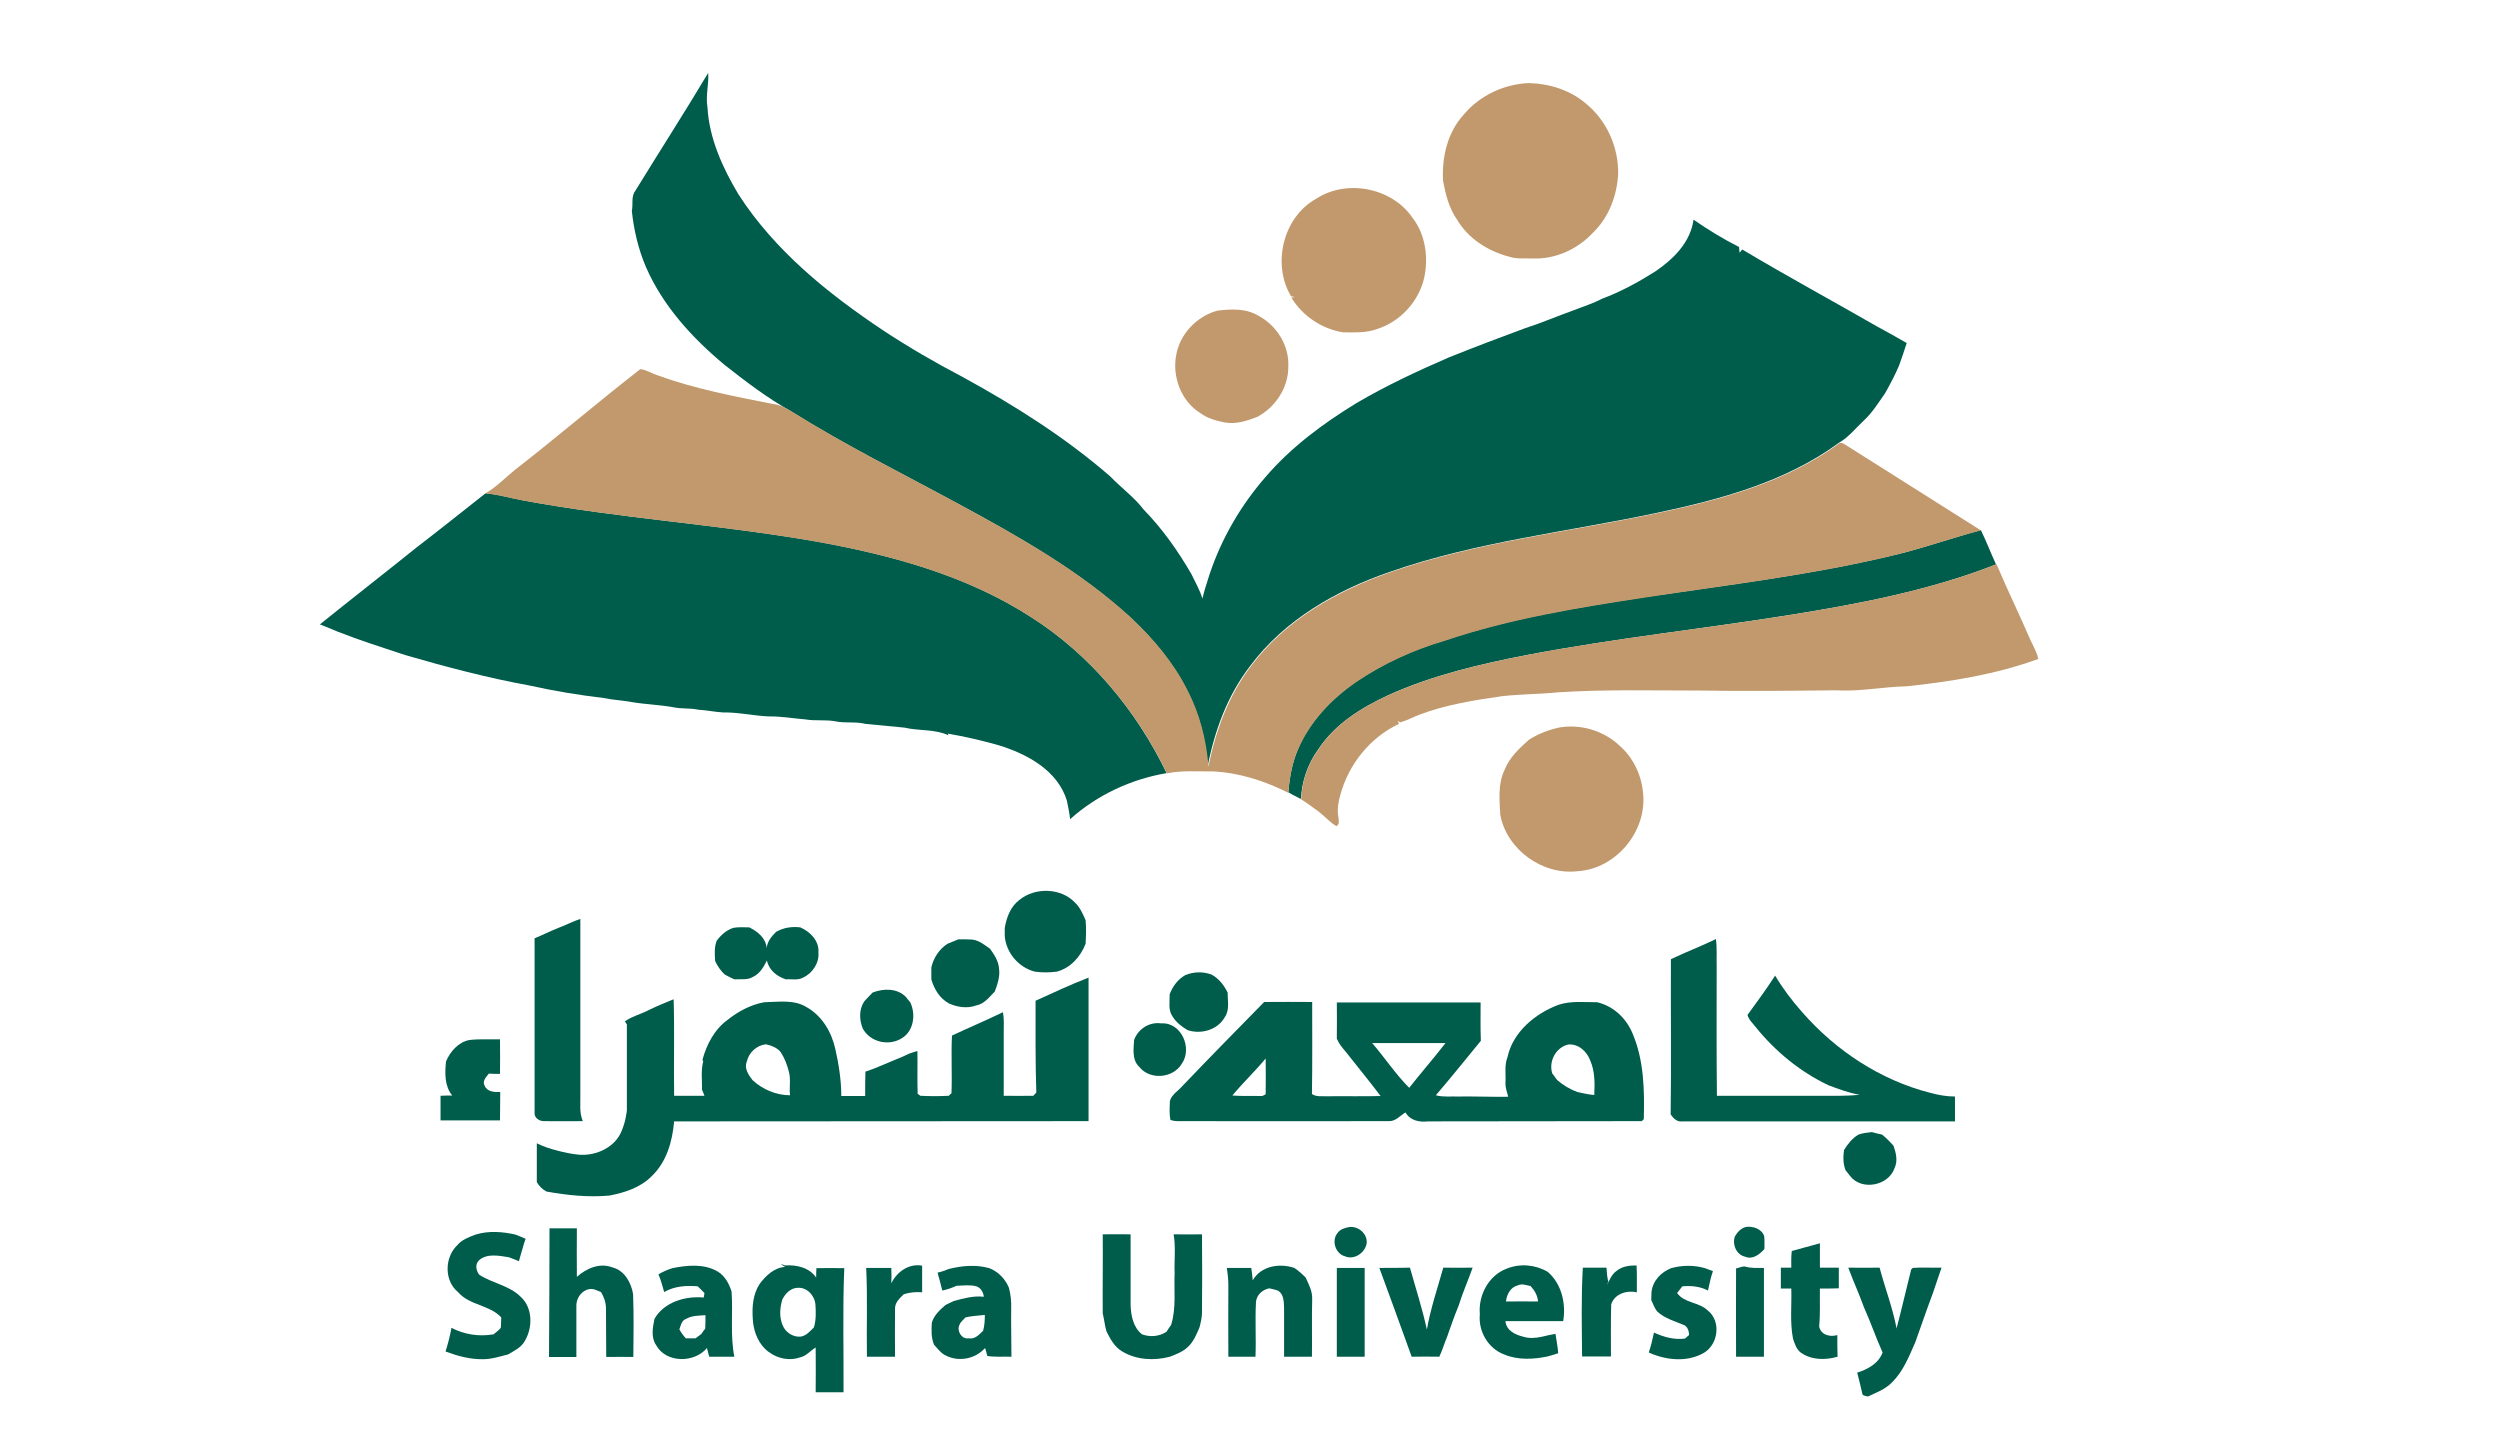<svg version="1.2" xmlns="http://www.w3.org/2000/svg" viewBox="0 0 1005 581" width="1005" height="581"><style>.a{fill:#005c4b}.b{fill:#c1996c}</style><path class="a" d="m255.4 76.7c9.7-15.8 19.8-31.5 29.3-47.4 0.3 4.6-1.1 9.2-0.3 13.8 0.7 12.6 6.1 24.4 12.5 35.1 14.6 22.6 35.9 39.8 58.1 54.6 10.3 6.8 21 13 31.9 18.7 21 11.5 41.3 24.3 59.4 40 4.4 4.6 9.6 8.3 13.5 13.4 7.5 7.7 13.7 16.5 19.1 25.8 1.6 3.3 3.4 6.5 4.5 9.9 0.3-1.4 0.7-2.8 1.1-4.2q0.9-2.8 1.8-5.7c4.8-14.3 12.5-27.5 22.4-38.9 10.3-12 23.1-21.5 36.5-29.7 11.9-7 24.5-12.9 37.2-18.4 10.2-4.1 20.5-8 30.8-11.8 6.6-2.1 13-4.9 19.5-7.2 3.8-1.5 7.7-2.7 11.3-4.6 7.5-2.8 14.5-6.6 21.3-10.9 7.3-4.9 14.3-11.8 15.5-20.9 5.9 4.1 12 7.8 18.3 11 0 0.6 0.2 1.7 0.2 2.3 0.4-0.4 0.7-0.9 1.1-1.3 17.9 10.7 36.2 20.6 54.3 31 4 2.2 7.9 4.3 11.8 6.6-1 3.1-2 6.1-3.1 9.1-1.6 3.8-3.6 7.5-5.6 11.1-2.7 3.8-5.1 7.8-8.6 11-3.2 3-6 6.6-9.8 8.8-21.5 15.8-47.8 22.9-73.5 28.3-35.8 7.6-72.5 11.6-107.2 23.7-21.5 7.4-42.4 19.3-56.2 37.9-9 11.7-14.2 25.8-17 40.2-0.8-10.6-3.4-21.1-8.4-30.6-5.5-11-13.6-20.6-22.5-29-20.6-18.9-45.1-32.7-69.5-45.9-22.5-12.2-45.5-23.6-67.2-37.2-9.4-5.3-18.1-11.9-26.6-18.6-13-10.8-24.8-23.7-31.6-39.3-3.1-7.2-4.9-14.9-5.7-22.6 0.6-2.6-0.4-5.7 1.4-8.1z"/><path class="a" d="m167.3 220.2c9.4-7.2 18.6-14.6 27.9-21.9 5.2 0.4 10.3 2 15.4 2.9 38.8 7.2 78.3 9.6 117.2 16.4 30.2 5.4 60.6 13.6 86.6 30.4 23.8 15.1 42.4 37.5 54.6 62.8-14.3 2.4-28 8.8-38.8 18.5-0.3-2.5-0.8-4.9-1.3-7.4-3.7-12.2-16-18.8-27.4-22.3-6.7-1.9-13.6-3.5-20.5-4.7l0.3 0.7c-5.5-2.6-11.9-1.7-17.7-3.1-5.2-0.5-10.5-1-15.7-1.5-3.9-1-8-0.2-11.9-1-4-0.8-8.2-0.1-12.2-0.8-5-0.4-9.9-1.3-14.9-1.2-6.1-0.3-12.1-1.7-18.2-1.6-3.4-0.2-6.6-0.9-10-1.1-3.1-0.7-6.4-0.3-9.5-0.9-5.8-1.1-11.6-1.2-17.4-2.2-3.7-0.7-7.4-0.8-11.1-1.6-10-1.2-19.9-2.8-29.7-5-17-3.1-33.7-7.5-50.2-12.3-9.1-3-18.2-5.9-27.1-9.4-2.3-1-4.7-1.9-7.1-2.9 12.9-10.4 25.9-20.5 38.7-30.8z"/><path class="a" d="m759.4 223.6c12.5-2.8 24.5-7.2 36.9-10.5 2.2 4.5 4 9.2 6.1 13.8-26.5 10.4-54.7 15.8-82.8 20.3-35 5.6-70.3 9.4-105.2 16-19.2 3.7-38.5 8.2-56.4 16.3-10.8 5-21.4 11.6-28.1 21.8-4.2 5.8-6.6 12.8-6.9 19.9-0.4-0.2-1.1-0.5-1.4-0.7-1.3-0.6-2.5-1.3-3.7-2 0.5-5.9 1.5-11.9 3.9-17.4 4.8-11.2 13.5-20.3 23.4-27.1 10.9-7.4 23-12.9 35.6-16.6 26.3-8.9 53.9-13.3 81.2-17.5 32.6-4.8 65.3-8.7 97.4-16.3z"/><path class="a" d="m409.9 361.7c6.3-5.1 16.7-4.8 22.3 1.2 2 1.9 3.1 4.5 4.2 7 0.3 3.2 0.2 6.4 0 9.5-2 5.2-6.1 9.8-11.6 11.2-2.9 0.4-5.9 0.4-8.8 0-6.6-1.7-11.6-7.7-12.1-14.4v-3.1c0.7-4.3 2.4-8.8 6-11.4z"/><path class="a" d="m224.5 373c3-1.1 5.8-2.6 8.8-3.6 0 23.5 0 47 0 70.4 0.1 3.6-0.5 7.5 1 10.9-5.2 0-10.5 0.1-15.7 0-1.7 0-3.7-1.2-3.7-3.1 0-23.5 0-46.9 0-70.4 3.2-1.3 6.3-2.9 9.6-4.2z"/><path class="a" d="m294.8 373c2.1-0.4 4.3-0.2 6.4-0.2 3.4 1.7 6.7 4.3 7 8.4 0.2-2.7 2-4.8 3.8-6.6 3-1.7 6.3-2.2 9.7-1.8 4 1.7 7.7 5.5 7.3 10.1 0.4 4.2-2.4 8.4-6.2 10.1-2.1 1.2-4.6 0.5-6.9 0.7-3.6-1.2-6.8-3.7-7.6-7.6-1.3 2.6-2.8 5.3-5.6 6.6-2.2 1.4-5 0.8-7.5 1-1.3-0.6-2.5-1.2-3.8-1.9-1.7-1.5-2.9-3.4-3.9-5.4-0.2-2.7-0.4-5.6 0.6-8.2 1.7-2.3 3.9-4.3 6.7-5.2z"/><path class="a" d="m380.9 379.4c1.5-0.6 3-1.2 4.4-1.8 1.8 0 3.7 0 5.5 0.1 2.8 0.3 5 2.2 7.2 3.7 1.7 2.4 3.4 4.9 3.6 7.9 0.5 3.2-0.6 6.3-1.7 9.3-2.2 2.2-4.2 5-7.5 5.6-3.6 1.3-7.5 0.7-10.9-0.8-3.7-2-6-5.8-7.1-9.7q0-2.4 0-4.8c0.9-3.9 3.2-7.4 6.5-9.5z"/><path class="a" d="m671.7 385.6c6-2.9 12.2-5.2 18.1-8.1 0.5 3.6 0.2 7.3 0.3 10.9 0 17.4-0.1 34.8 0.1 52.1 13.3 0 26.5 0 39.8 0 5.9 0 11.7 0.2 17.6-0.4-4.3-0.7-8.4-2.3-12.5-3.8-11.4-5.4-21.4-13.6-29.3-23.4-1.2-1.6-2.8-2.9-3.3-4.9 3.8-5.2 7.6-10.4 11.1-15.8 3.1 5.2 6.8 10.1 10.8 14.6 13.5 15.5 31.5 27.4 51.5 32.5 3.3 0.9 6.6 1.5 10 1.5 0 3.3 0 6.7 0 10-36.5 0-73.1 0-109.6 0-2.1 0.3-3.6-1.2-4.7-2.8 0.3-20.9 0-41.6 0.1-62.4z"/><path class="a" d="m476.5 392c3.4-1.4 7.1-1.5 10.6-0.2 2.9 1.6 5 4.3 6.4 7.2 0 3.3 0.9 7.1-1.2 10-2.9 5.1-9.6 6.9-14.9 5.1-2.4-1.4-4.7-3.2-6.1-5.6-1.8-2.6-1-5.9-1.1-8.8 1.2-3.1 3.2-6 6.3-7.7z"/><path class="a" d="m416.3 402.3c7-3.2 14.1-6.5 21.3-9.3 0 19.2 0 38.4 0 57.7-55.5 0.1-111.1 0-166.6 0.1-0.7 8-3 16.3-9 22-4.5 4.6-10.8 6.6-16.9 7.8-8.5 0.8-17.1-0.1-25.4-1.6-1.7-0.9-3-2.2-3.9-3.8q0-7.8 0-15.6c2.6 1.3 5.3 2.2 8.1 2.9 2.9 0.8 5.9 1.4 8.9 1.7 7 0.5 14.6-3 17.2-9.8 0.7-1.8 1.3-3.6 1.6-5.5 0.2-1.2 0.5-2.3 0.4-3.5q0-16.8 0-33.6c-0.2-0.3-0.6-0.9-0.8-1.2 2.9-2.1 6.5-2.9 9.7-4.6 3.2-1.6 6.6-2.9 9.9-4.3 0.4 12.9 0 25.9 0.2 38.8 4.1 0 8.2 0 12.2 0-0.3-0.8-0.7-1.7-1-2.5 0.1-3.8-0.5-7.6 0.5-11.3-0.1-0.2-0.2-0.5-0.3-0.7 1.7-6.2 4.8-12.2 10.2-16.1 4.3-3.4 9.2-6 14.6-7 5.7-0.1 12-1.2 17.1 2 6.2 3.5 10 10 11.5 16.8 1.4 6.2 2.4 12.6 2.4 18.9q4.8 0 9.6 0c0-3.3 0-6.5 0.1-9.8 4.1-1.3 8-3.2 12-4.8 1.9-0.7 3.7-1.5 5.5-2.4 1.1-0.4 2.3-0.8 3.4-1.1 0.1 5.7-0.1 11.5 0.1 17.2 0.3 0.2 0.8 0.6 1.1 0.8q5.7 0.3 11.4 0c0.3-0.3 0.8-0.8 1.1-1 0.3-7.7-0.2-15.5 0.2-23.2 6.8-3.2 13.7-6.1 20.5-9.4 0.5 2.8 0.3 5.6 0.3 8.4q0 12.6 0 25.2c4 0.1 8 0 11.9 0 0.3-0.3 0.9-1 1.2-1.3-0.4-12.3-0.3-24.6-0.3-36.9zm-116.1 24.5c-1.1 2.7 0.7 5.3 2.3 7.4 4.1 3.8 9.6 6.1 15.1 6.1-0.4-3.2 0.4-6.5-0.5-9.6-0.7-2.7-1.7-5.4-3.3-7.8-1.5-1.8-3.7-2.6-5.9-3.1-3.7 0.4-6.9 3.3-7.7 7z"/><path class="a" d="m350.8 399c4.4-1.7 9.9-1.8 13.4 1.8 0.5 0.7 1.1 1.4 1.7 2.1 2.3 4.7 1.5 11.3-3.1 14.3-5.2 3.5-13 1.9-16-3.8-1.4-3.5-1.5-7.6 0.6-10.8 1.1-1.3 2.3-2.4 3.4-3.6z"/><path class="a" d="m508.2 402.8c6.4-0.1 12.9 0 19.3 0 0 12.3 0.1 24.7-0.1 37 1.7 1.2 3.9 0.8 5.8 0.9 7.3-0.1 14.5 0.1 21.8-0.1-4.6-6.1-9.4-11.9-14.1-17.9-1.4-1.6-2.7-3.2-3.5-5.2 0.1-4.8 0-9.7 0-14.5 19.3 0 38.5 0 57.8 0 0 5.1-0.1 10.3 0.1 15.4-6 7.3-11.9 14.7-18.1 21.9 2.9 0.8 5.9 0.4 8.9 0.5 6.7-0.1 13.5 0.2 20.2 0.1-0.5-1.9-1.2-3.7-1.1-5.7 0.2-3.4-0.5-6.9 0.8-10.2 2.2-10.2 11.2-17.6 20.6-21.1 5-1.6 10.2-1 15.4-1 6.6 1.5 11.8 6.5 14.3 12.6 4.6 10.8 4.8 22.8 4.5 34.4-0.2 0.2-0.6 0.6-0.8 0.8-28.6 0.1-57.3 0-85.9 0.1-3.5 0.4-7.2-0.3-9.1-3.6-2.2 1.3-3.9 3.6-6.7 3.5-28.2 0.1-56.4 0-84.6 0-1.1 0-2.2-0.1-3.2-0.5-0.5-2.5-0.3-5.1-0.2-7.6 0.7-2.6 3.3-4 5-6 10.9-11.4 21.9-22.6 32.9-33.8zm115.8 28.7c0.6 0.8 1.3 1.7 1.9 2.6 2.4 2.1 5.2 3.8 8.2 4.9 2.3 0.5 4.5 1 6.8 1.2 0.2-4.6 0.3-9.5-1.6-13.8-1.3-3.7-4.8-6.9-8.9-6.5-5 1.2-7.9 6.8-6.4 11.6zm-72.4-12.2c5.1 5.9 9.4 12.5 14.9 18 4.8-6.1 9.9-11.9 14.6-18-9.8 0-19.7 0-29.5 0zm-56.2 21.1c4 0.3 8 0.1 12 0.2 0.4-0.2 1.1-0.5 1.4-0.7 0.1-4.8 0-9.6 0-14.4-4.2 5.1-9.1 9.7-13.4 14.9z"/><path class="a" d="m455.9 418.1c1.6-4.5 6.2-7.4 10.9-6.7 8-0.6 12.7 9.9 8.3 16.2-3.5 5.9-12.8 6.7-17.1 1.3-3-2.8-2.3-7.2-2.1-10.8z"/><path class="a" d="m179.3 426.7c1.7-4 4.9-7.7 9.3-8.6 4.1-0.5 8.3-0.2 12.4-0.3 0 4.6 0.1 9.3 0 13.9-1.5 0-3 0-4.5-0.1-1.1 1.4-2.7 3-1.7 4.8 1 2.5 3.9 2.7 6.3 2.6-0.1 3.8 0 7.6-0.1 11.4-8 0-16 0-23.9 0q0-5 0-9.9c1.6-0.1 3.1-0.1 4.7-0.1-3.1-3.8-3-8.9-2.5-13.7z"/><path class="a" d="m747.1 456.1c1.7-0.6 3.6-0.8 5.4-1 1.3 0.4 2.7 0.7 4.1 1 1.7 1.4 3.2 2.9 4.6 4.5 1 2.9 1.8 6.1 0.4 9-2.4 7.1-13.3 9.2-17.9 3.1-0.6-0.7-1.2-1.6-1.8-2.3-1-2.6-1-5.4-0.6-8.1 1.5-2.4 3.3-4.7 5.8-6.2z"/><path class="a" d="m542.3 493.3c3.7-0.6 7.5 2.7 7.1 6.5-0.6 3.8-5 6.9-8.8 5.2-3.7-1-5.4-6.2-3-9.2 1-1.6 3-2.2 4.7-2.5z"/><path class="a" d="m702 493.2c2.8-0.3 6.2 0.8 7.2 3.7 0.2 1.7 0.1 3.5 0.1 5.2-1.9 2.1-4.7 4.4-7.7 3.1-3.5-0.7-5.3-4.8-4.2-8.1 1-1.8 2.5-3.4 4.6-3.9z"/><path class="a" d="m220.9 493.8c3.7 0 7.3 0 11 0 0 6.5-0.1 13 0 19.5 3.8-3.4 9.2-5.8 14.3-3.8 4.8 1.2 7.5 6 8.3 10.7 0.3 8.4 0.2 16.9 0.1 25.3-3.6-0.1-7.2 0-10.9 0-0.1-6.5 0-13-0.1-19.5 0-2.4-0.8-4.6-2-6.6-1.6-0.6-3.2-1.6-5-1.1-3.1 0.7-5.1 3.9-4.9 7 0 6.7 0 13.4 0 20.2-3.7 0-7.3 0-11 0 0.1-17.3 0.2-34.5 0.2-51.7z"/><path class="a" d="m191.2 496.3c5.2-1.6 10.7-1.2 16 0 1.4 0.5 2.7 1.1 4.1 1.7-0.4 1-0.7 2-1 3.1-0.6 1.9-1.1 3.9-1.7 5.9-1.4-0.6-2.7-1.1-4.1-1.6-3.9-0.6-8.5-1.6-11.8 1.1-1.8 1.6-1.4 4.1-0.1 5.9 5.3 3.5 12.1 4.3 16.7 8.9 4.9 4.4 4.9 12.4 1.7 17.7-1.4 2.7-4.3 4-6.8 5.5-3.3 0.8-6.5 1.9-10 1.9-5.2 0.1-10.3-1.3-15.1-3.1 1-3.1 1.8-6.3 2.4-9.5 5.2 2.7 11.1 3.6 16.9 2.6 1-0.8 2.1-1.6 2.9-2.6 0.2-1.4 0.1-2.8 0.2-4.2-4.7-5.1-12.8-4.8-17.4-10.2-5.6-4.6-5.4-13.9-0.3-18.8 1.8-2.2 4.7-3.3 7.4-4.3z"/><path class="a" d="m443.3 496.2c3.7-0.1 7.5 0 11.2 0q0 14.1 0 28.2c0.1 4.3 1 9.2 4.6 12 3.3 1.2 6.8 0.9 9.8-1 0.6-1 1.3-1.9 1.9-2.8 2.1-6.7 1.1-13.9 1.4-20.8-0.2-5.2 0.5-10.5-0.4-15.6 3.8 0 7.6 0.1 11.4 0 0.1 10.5 0.1 20.9 0 31.4 0 2.1-0.5 4.1-1 6-1.2 2.8-2.4 5.8-4.7 7.9-2 1.9-4.6 2.9-7.2 3.9-6.4 1.7-13.6 1.3-19.3-2.2-3-1.8-4.7-5-6.2-8-0.7-2.4-0.9-4.8-1.5-7.2-0.1-10.6 0.1-21.2 0-31.8z"/><path class="a" d="m720.3 502.9c3.8-1 7.5-2.1 11.3-3.1 0 3.3 0 6.6 0 9.8 2.5 0 5 0 7.6 0 0 2.8 0 5.5 0 8.3-2.5 0.1-5 0.1-7.6 0.1-0.1 5.1 0.2 10.1-0.3 15.2 0.6 3.4 4.3 4.4 7.3 3.5 0 2.9 0 5.8 0.1 8.7-4.9 1.4-10.4 1.4-14.7-1.6-1.8-1.3-2.5-3.5-3.2-5.6-1.3-6.6-0.5-13.4-0.7-20.2q-2.1 0-4.2 0 0-4.2 0-8.4 2.1 0 4.2 0c0-2.2-0.1-4.4 0.2-6.7z"/><path class="a" d="m313.9 508.2c0.6 0.1 1.1 0.2 1.6 0.5 4.7-0.3 9.8 0.8 12.6 4.9 0-1.3 0-2.6 0.1-3.8 3.7 0 7.5-0.1 11.2 0-0.7 16.6-0.2 33.3-0.3 49.9-3.7 0-7.5 0-11.2 0 0-6 0.1-12 0-18-2.2 1.3-3.8 3.5-6.4 4-4.9 1.7-10.4 0-14-3.5-3.2-3.2-4.7-7.8-4.9-12.2-0.3-4.8 0.1-9.8 2.8-13.9 2.5-3.3 5.8-6.5 10.2-6.8zm0.6 14.2c-1 3.3-1.3 7 0.1 10.3 1.1 2.9 4.3 5 7.4 4.6 2.2-0.4 3.7-2.2 5.2-3.7 0.9-3 0.8-6.1 0.6-9.2-0.3-3.6-3.4-7-7.2-6.7-2.8 0.1-4.9 2.3-6.1 4.7z"/><path class="a" d="m270.3 509.8c6-1.2 12.7-1.9 18.3 1.4 2.9 1.8 4.5 4.9 5.5 8 0.6 8.7-0.6 17.5 1.1 26.2-3.4 0-6.7 0-10.1 0-0.3-1.2-0.6-2.4-0.9-3.5-5.1 6.1-16.4 6.1-20.4-1.1-2.2-3.2-1.4-7.1-0.7-10.6 3.8-6.8 12.5-9.3 19.8-8.6 0.1-0.5 0.2-1.4 0.3-1.8q-1.3-1.3-2.7-2.7c-4.6-0.4-9.4-0.1-13.5 2.3-0.7-2.4-1.3-4.8-2.3-7.1 1.8-1.1 3.7-1.9 5.6-2.5zm5.5 20.4c-1.8 0.6-2.1 2.6-2.7 4.2 0.7 1.3 1.6 2.5 2.6 3.6q2 0 3.9 0c0.8-0.6 1.5-1.1 2.3-1.7 0.5-0.8 1.1-1.5 1.6-2.2 0.1-1.8 0.1-3.6 0.1-5.4-2.6 0.2-5.4 0.1-7.8 1.5z"/><path class="a" d="m358.3 515.9c2.2-4.6 7.1-8.1 12.4-7.1 0 3.6 0 7.1 0 10.7-2.5-0.2-5 0-7.4 0.8-1.6 1.6-3.5 3.2-3.5 5.7-0.1 6.5 0 12.9 0 19.4-3.8 0-7.5 0-11.3 0-0.2-11.9 0.3-23.8-0.3-35.7 3.4 0 6.7 0 10.1 0 0.1 2.1 0.1 4.1 0 6.2z"/><path class="a" d="m381.5 510.1c5.3-1.3 10.9-1.8 16.2-0.3 3.6 1.4 6.4 4.3 7.9 7.9 0.7 2.7 1 5.5 0.9 8.3-0.1 6.5 0.1 13 0.1 19.4-3.2-0.1-6.5 0.2-9.7-0.3-0.3-1.1-0.5-2.1-0.9-3.2-3.8 4.3-10.4 5.7-15.6 3.1-2.1-0.9-3.4-2.8-4.9-4.4-1.2-2.8-1.1-5.9-0.9-8.9 0.9-3 3.2-5.1 5.5-7.1 1.1-0.5 2.2-1.1 3.3-1.6 3.9-1 7.9-2.2 12.1-1.7-0.2-1.8-1.2-3.6-3-4.2-2.6-0.7-5.4-0.3-8-0.2-1.8 0.8-3.7 1.5-5.7 1.9-0.6-2.4-1.2-4.8-1.9-7.2 1.5-0.3 3.1-0.9 4.6-1.5zm6.6 19.5c-0.8 1-2 1.8-2.4 3-1.2 2.4 0.9 5.9 3.7 5.4 2.5 0.5 4.2-1.5 5.8-3 0.6-2.1 0.7-4.3 0.7-6.4-2.7 0.3-5.3 0.4-7.8 1z"/><path class="a" d="m503.6 514.7c3.3-5.8 10.8-7 16.7-5 1.7 1.1 3.2 2.5 4.6 3.9 1.2 2.7 2.7 5.4 2.6 8.5-0.2 7.8 0 15.5-0.1 23.3-3.7 0-7.5 0-11.2 0 0-6.5 0-12.9 0-19.4-0.1-2.5 0-5.5-2.3-7.1-1.2-0.5-2.5-0.7-3.7-1-2.7 0.6-5.1 2.6-5.3 5.6-0.4 7.3 0.1 14.6-0.2 21.9-3.6 0-7.3 0-10.9 0-0.1-9.6 0-19.3 0-28.9 0-2.3-0.3-4.6-0.6-6.8 3.3 0 6.5 0 9.8 0 0.2 1.6 0.5 3.3 0.6 5z"/><path class="a" d="m605.7 510c5.4-2.2 11.6-1.6 16.5 1.3 5.6 4.8 7.4 12.8 6.2 19.8-7.7 0-15.4 0-23.2 0 0.3 3.8 4 5.5 7.3 6.3 2.3 0.7 4.8 0.5 7.2 0 1.8-0.4 3.7-0.9 5.6-1.2 0.4 2.6 0.9 5.2 1.1 7.8-1.4 0.5-2.9 0.9-4.3 1.3-5.8 1.2-11.9 1.5-17.4-0.8-6.5-2.4-10.5-9.4-9.8-16.2-0.7-7.5 3.5-15.6 10.8-18.3zm4.5 6.7c-3 0.7-4.5 3.7-4.8 6.5 4.3 0 8.6-0.1 12.9 0-0.2-2.4-1.4-4.5-3-6.2-1.6-0.3-3.4-1.1-5.1-0.3z"/><path class="a" d="m650 510.8c2.2-1.8 5.2-2.1 7.9-2.1 0.2 3.6 0.1 7.2 0.1 10.8-4-0.9-9 0.6-10.3 4.9-0.2 7-0.1 13.9-0.1 20.9-3.9 0-7.8 0-11.6 0-0.1-11.9-0.4-23.8 0.3-35.7 3.2 0 6.3 0 9.5 0 0.1 1.9 0.3 3.8 0.7 5.6-0.1 0.4-0.4 1.1-0.5 1.4 1-2 1.9-4.4 4-5.8z"/><path class="a" d="m671.8 509.8c4.4-1.2 9.1-1.3 13.6 0 1.1 0.4 2.1 0.8 3.2 1.2-0.9 2.5-1.4 5.2-2 7.8-3.2-1.7-6.8-2-10.3-1.7q-1 1.3-2.1 2.7c2.9 4.1 8.8 3.6 12.3 7 5.6 4.4 4.2 13.9-1.8 17.2-6.7 3.7-15.1 2.8-21.9-0.3 0.9-2.6 1.5-5.3 2.1-8 3.9 1.8 8.2 3 12.5 2.4 0.5-0.5 1.1-1 1.6-1.4 0-1.6-0.6-3.5-2.2-4.1-3.6-1.5-7.6-2.6-10.5-5.3-1.2-1.3-1.7-3.1-2.5-4.7 0-1.1 0.1-2.2 0.1-3.2 0.5-4.6 3.9-8 7.9-9.6z"/><path class="a" d="m697.9 509.9c1.1-0.2 2.3-0.8 3.4-0.8 2.5 0.8 5.2 0.6 7.8 0.6q0 17.8 0 35.7c-3.7 0-7.5 0-11.2 0-0.1-11.8 0-23.7 0-35.5z"/><path class="a" d="m537.4 509.7c3.7 0 7.5 0 11.2 0q0 17.8 0 35.7c-3.7 0-7.5 0-11.2 0q0-17.9 0-35.7z"/><path class="a" d="m554.5 509.7c4.1 0 8.2 0 12.3-0.1 2.3 8.3 5 16.5 6.8 24.9 1.5-8.5 4.3-16.7 6.6-24.9 3.9 0 7.9 0.1 11.8 0-1.8 5.1-4 10-5.6 15.2-1.7 4.1-3.2 8.4-4.7 12.7-1.1 2.6-1.9 5.4-3.1 7.9q-5.6-0.1-11.1 0c-4.3-11.9-8.6-23.8-13-35.7z"/><path class="a" d="m743 509.6c4.2 0.1 8.4 0 12.6 0 2.1 8 5.1 15.7 6.7 23.8l0.1 0.7c2.1-7.9 3.9-15.9 5.9-23.8 0.2-0.1 0.5-0.4 0.6-0.6 3.8-0.3 7.7 0 11.6-0.1-1.2 3.4-2.3 6.9-3.5 10.3-2.5 6.6-4.7 13.2-7.1 19.8-2.5 5.6-4.8 11.6-9.3 16-2.7 2.8-6.3 4.1-9.7 5.7-0.9-0.3-2.3-0.2-2.3-1.4-0.6-2.7-1.3-5.4-2-8.2 4.2-1.3 8.6-3.7 10.2-8.1-2.7-6-4.8-12.2-7.5-18.2-1.9-5.3-4.3-10.5-6.3-15.9z"/><path class="b" d="m588.4 46.1c6.4-7.7 16.2-12.3 26.2-12.7 8.2 0.2 16.6 2.8 22.9 8.2 8.4 6.8 13.2 17.6 13 28.4-0.5 8.6-3.7 17.3-10 23.4-6.1 6.7-15.2 10.9-24.3 10.5-3.2-0.1-6.4 0.3-9.5-0.7-8.4-2.2-16.4-7.2-20.9-14.8-3.3-4.7-4.7-10.3-5.7-15.8-0.5-9.5 1.8-19.4 8.3-26.5z"/><path class="b" d="m529.1 79.9c12.2-8 30.4-4.5 38.7 7.6 5.3 6.8 6.5 16.1 4.7 24.3-2.2 9.4-9.5 17.4-18.7 20.4-4.4 1.7-9.2 1.4-13.9 1.4-8.6-1.4-16.3-6.6-20.8-14 0.4 0 1.1-0.1 1.4-0.2-0.4-0.1-1.1-0.2-1.5-0.3-7.7-12.8-3.3-31.8 10.1-39.2z"/><path class="b" d="m489.3 124.9c5.6-0.7 11.7-1 16.7 2.1 7.3 3.9 12.3 12 11.9 20.3 0.1 8.4-5.1 16.4-12.5 20.3-4.2 1.6-8.7 3.1-13.2 2.2-3.4-0.7-6.8-1.6-9.6-3.7-7.7-4.7-11.4-14.5-9.8-23.2 1.4-8.5 8.2-15.7 16.5-18z"/><path class="b" d="m207.1 188.8c17-13.2 33.3-27.2 50.3-40.4 2.4 0.2 4.5 1.7 6.7 2.4 15.1 5.5 30.9 8.5 46.6 11.6 2.7 0.3 5.2 1.6 7.5 3 21.7 13.6 44.7 25 67.2 37.2 24.4 13.2 49 27 69.5 45.9 8.9 8.4 17 18 22.5 29 4.9 9.5 7.6 20 8.4 30.6 2.9-14.4 8.1-28.5 17-40.2 13.8-18.6 34.7-30.4 56.2-37.9 34.7-12.1 71.4-16.1 107.2-23.7 25.7-5.4 52-12.5 73.5-28.3l1.2 0.2c18.4 11.7 37 23.3 55.4 35-12.3 3.3-24.4 7.6-36.9 10.5-32.1 7.6-64.9 11.5-97.4 16.4-27.4 4.2-54.9 8.6-81.2 17.5-12.6 3.7-24.7 9.2-35.6 16.6-9.9 6.8-18.6 15.9-23.4 27.1-2.4 5.5-3.4 11.5-3.9 17.4-9.5-4.8-19.8-8.1-30.4-8.6-6.1 0.1-12.3-0.5-18.4 0.8-12.2-25.2-30.8-47.7-54.6-62.8-26-16.8-56.4-25-86.6-30.4-38.9-6.8-78.4-9.3-117.2-16.4-5.2-0.9-10.2-2.5-15.4-2.9h-0.3c4.5-2.5 8.1-6.4 12.1-9.6z"/><path class="b" d="m802.4 226.9l0.2-0.1c4.3 10.2 9.2 20.2 13.6 30.4 1.2 2.5 2.6 5 3.2 7.7-17 6.2-35 9.1-53 11-9.5 0.2-18.9 2.2-28.5 1.6-18.2 0.2-36.4 0.4-54.5 0.1-19 0-38-0.5-56.9 0.7-7.6 0.8-15.3 0.7-22.9 1.6-11.2 1.6-22.4 3.4-33 7.4-2.6 1-5.1 2.4-7.8 3.1l-0.9-0.6c0.1 0.3 0.3 0.9 0.5 1.2-11.6 5.4-20.3 16.3-23.6 28.6-0.8 2.8-1.3 5.7-0.8 8.7 0.1 1.3 0.7 3.1-0.8 3.8-2.7-1.6-4.8-4.1-7.3-6-2.7-2-5.4-3.9-8.2-5.6 0.4 0.2 1.1 0.5 1.4 0.7 0.3-7.1 2.6-14.1 6.9-19.9 6.6-10.2 17.2-16.8 28.1-21.8 17.9-8.1 37.2-12.6 56.4-16.3 34.9-6.7 70.2-10.4 105.2-16 27.9-4.5 56.1-9.9 82.7-20.3z"/><path class="b" d="m626.1 292.6c8.9-1.8 18.5 1 25 7.2 5.5 4.8 8.8 11.8 9.4 19 1.7 15.3-10.8 30.4-26.1 31.4-14.2 1.8-28.7-8.6-31.3-22.7-0.3-6-1-12.3 1.7-17.9 1.9-5 5.9-8.7 9.8-12.2 3.4-2.2 7.4-3.8 11.5-4.8z"/></svg>
